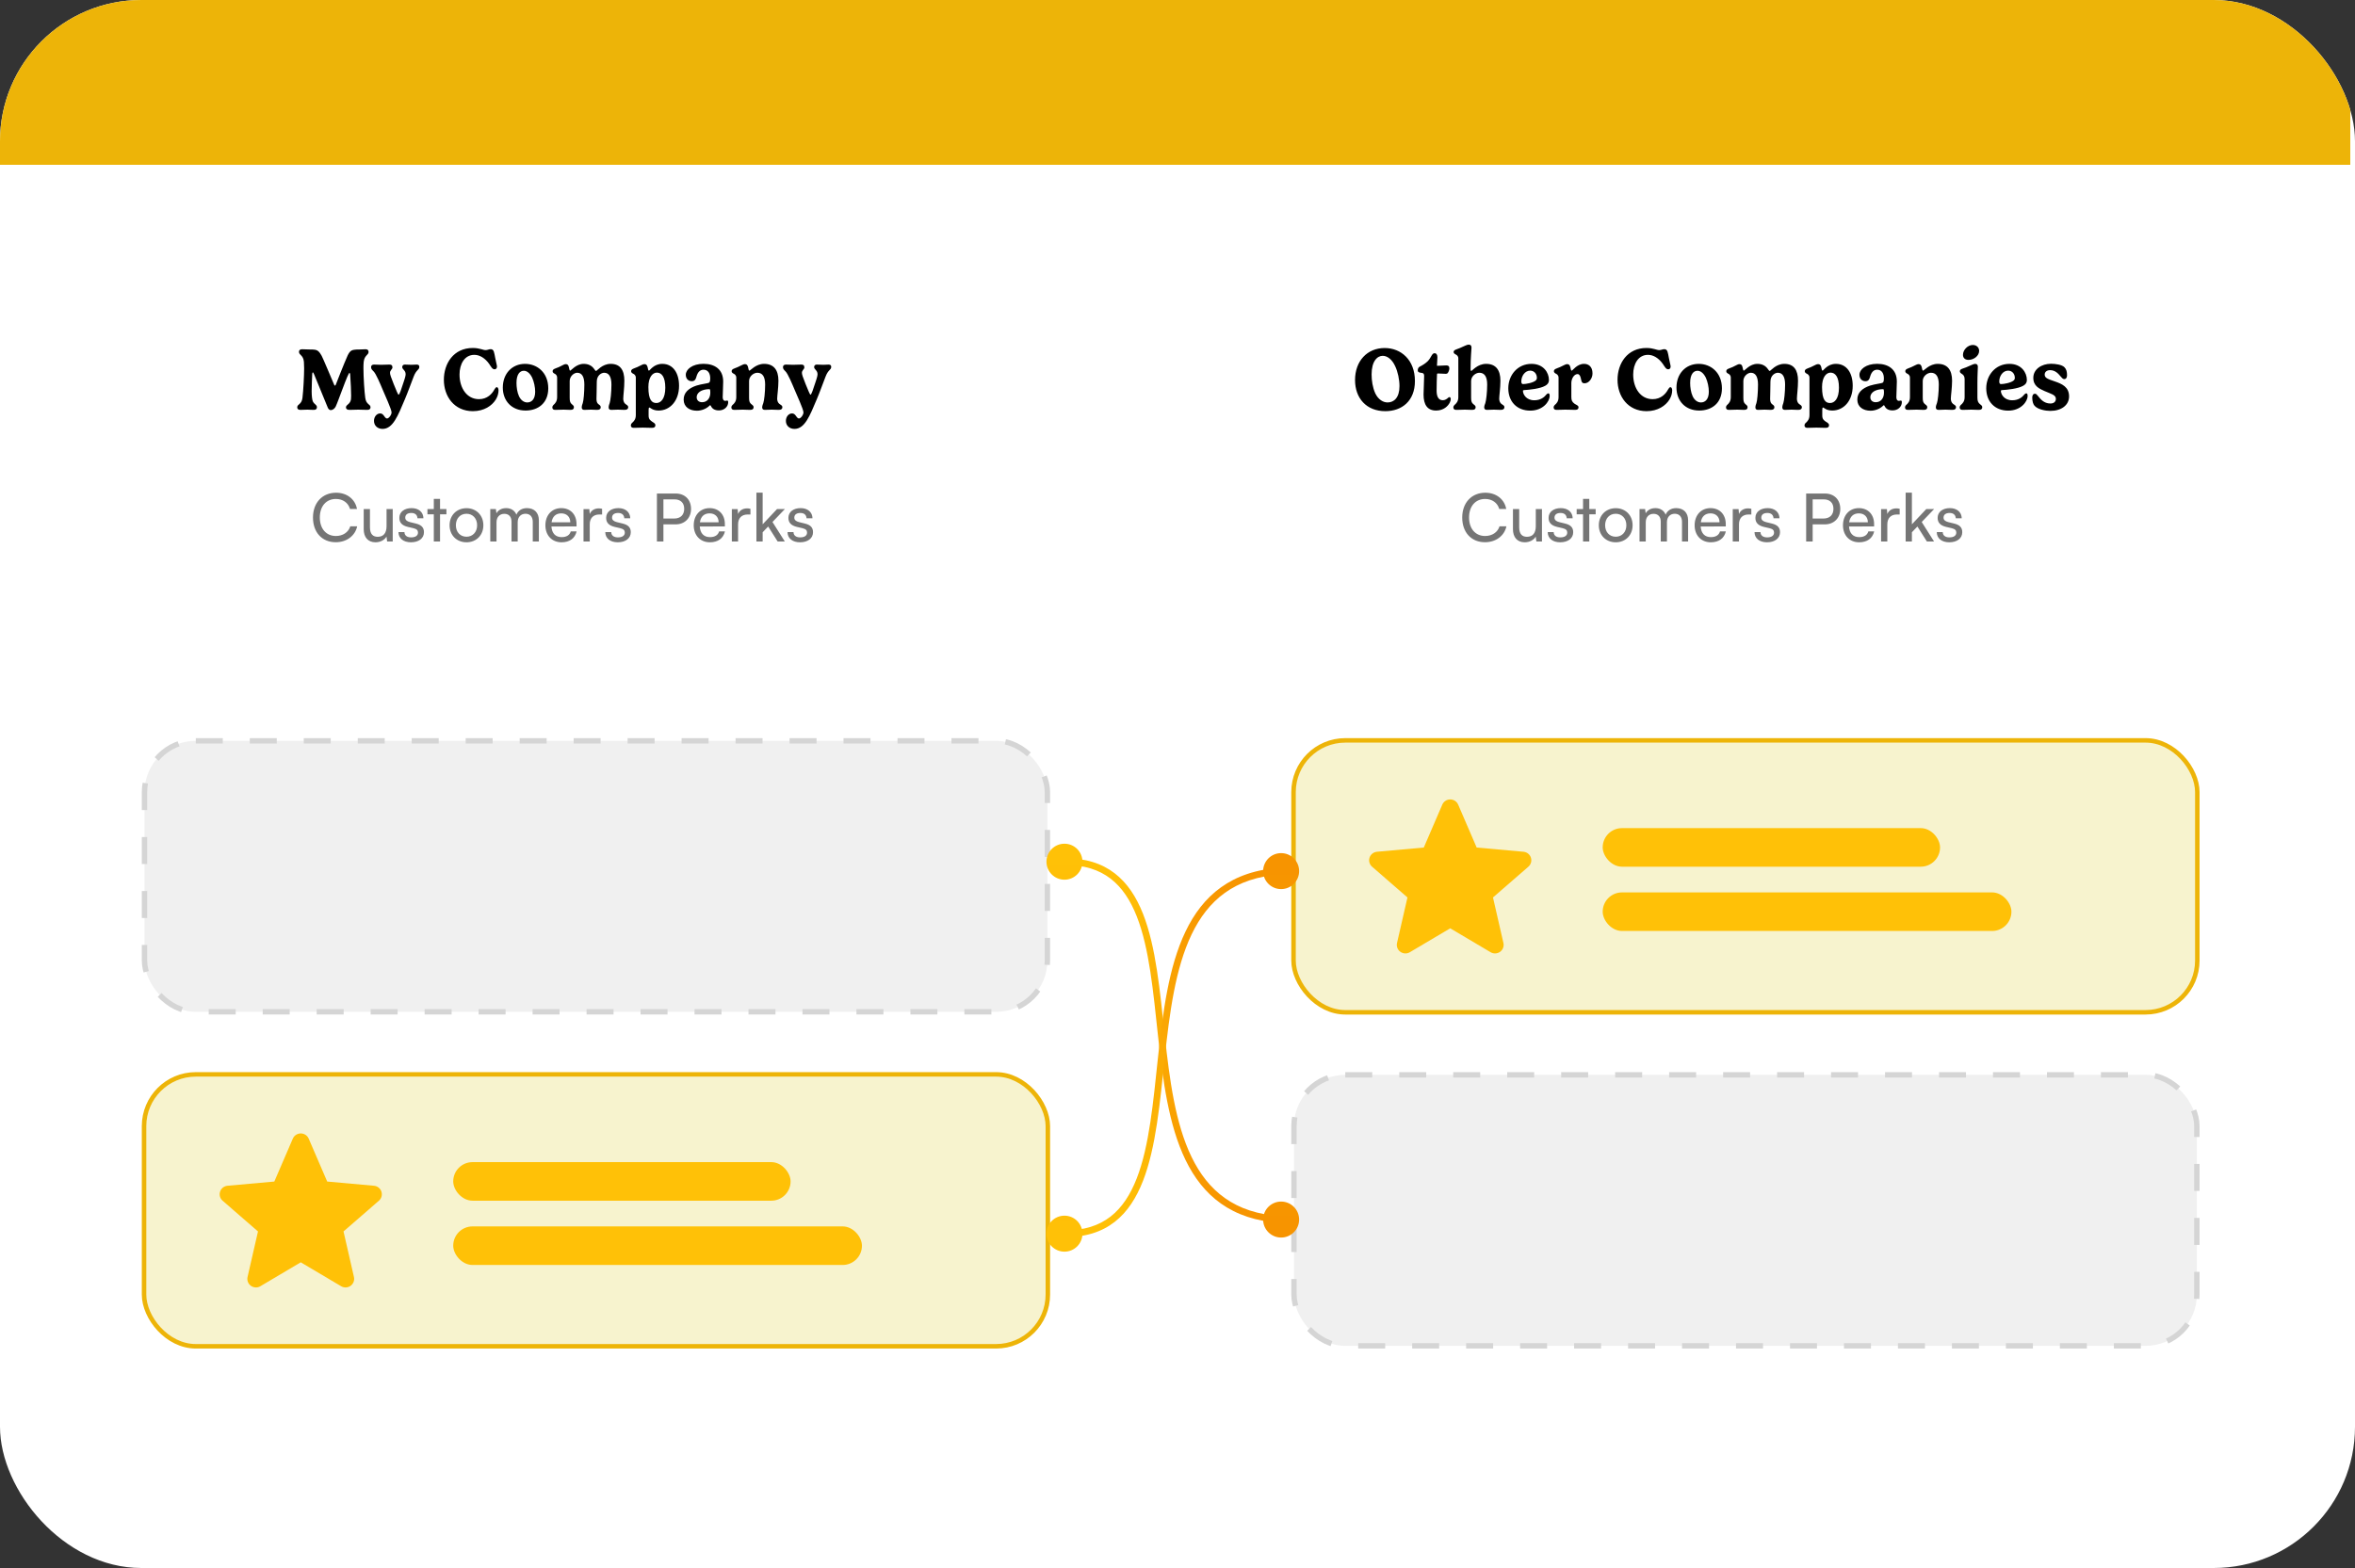 <svg width="500" height="333" viewBox="0 0 500 333" fill="none" xmlns="http://www.w3.org/2000/svg">
    <rect x="0" y="0" width="500" height="333" fill="#333333" stroke="none"/>
    <g clip-path="url(#clip0_2653_5607)">
        <rect width="500" height="333" rx="30" fill="white" />
        <rect x="-1" width="500" height="35" fill="#EDB408" />
        <path
            d="M74.222 79.182C74.053 79.182 73.621 80.197 72.653 82.781C72.061 84.35 71.535 85.797 71.262 86.361C71.037 86.775 70.68 87.094 70.191 87.094C69.947 87.094 69.73 86.868 69.608 86.605C69.355 86.06 67.447 81.277 66.695 79.511C66.573 79.229 66.498 79.088 66.423 79.088C66.347 79.088 66.31 79.21 66.291 79.407C66.254 79.746 66.169 82.546 66.169 83.091C66.169 84.068 66.272 84.923 66.423 85.252C66.77 85.929 67.287 85.938 67.287 86.493C67.287 86.822 67.109 87.047 66.611 87.047C66 87.047 65.633 87 65.295 87C64.872 87 64.374 87.047 63.754 87.047C63.312 87.047 63.106 86.831 63.106 86.502C63.106 85.797 64.026 85.957 64.214 84.529C64.412 82.95 64.572 79.699 64.572 78.242C64.572 77.669 64.553 77.199 64.525 76.851C64.393 75.367 63.481 75.451 63.481 74.728C63.481 74.408 63.641 74.173 64.139 74.173C64.478 74.173 65.248 74.22 65.709 74.22C66.799 74.22 67.109 74.277 67.438 74.483C67.785 74.7 68.105 75.207 68.283 75.536C68.575 76.072 70.397 80.422 70.952 81.719C70.99 81.822 71.037 81.888 71.112 81.888C71.159 81.888 71.215 81.86 71.281 81.728C71.441 81.315 73.085 77.096 73.809 75.498C74.053 74.981 74.297 74.662 74.579 74.474C74.889 74.286 75.387 74.22 76.355 74.22C76.646 74.22 77.285 74.173 77.624 74.173C78.084 74.173 78.253 74.418 78.253 74.737C78.253 75.433 77.398 75.395 77.22 76.823C77.173 77.209 77.163 77.791 77.163 78.158C77.163 80.15 77.379 83.316 77.549 84.491C77.746 85.976 78.667 85.797 78.667 86.502C78.667 86.831 78.46 87.047 77.99 87.047C77.389 87.047 76.487 87 76.073 87C75.434 87 74.805 87.047 74.194 87.047C73.715 87.047 73.451 86.85 73.451 86.53C73.451 85.901 74.316 85.929 74.513 84.829C74.541 84.67 74.551 84.406 74.551 84.078C74.551 83.232 74.476 81.165 74.344 79.501C74.316 79.266 74.25 79.182 74.222 79.182ZM87.823 79.99C87.278 81.381 86.545 83.439 85.962 84.792C84.478 88.306 83.425 91.088 81.217 91.088C80.193 91.088 79.403 90.411 79.403 89.387C79.403 88.485 80.005 87.799 80.709 87.799C81.057 87.799 81.273 87.987 81.442 88.203C81.687 88.532 81.865 88.87 82.194 88.87C82.542 88.87 83.134 88.118 83.134 87.583C83.134 86.944 81.734 83.927 81.217 82.677C80.803 81.7 79.835 79.342 79.3 78.853C79.027 78.58 78.783 78.355 78.783 77.979C78.783 77.65 78.99 77.425 79.403 77.425C79.948 77.425 80.362 77.472 80.925 77.472C81.442 77.472 82.091 77.425 82.654 77.425C83.068 77.425 83.322 77.537 83.322 78.045C83.322 78.402 82.805 78.627 82.805 79.182C82.805 79.529 83.002 80.103 83.594 81.578C84.13 82.884 84.496 83.824 84.628 83.824C84.825 83.824 85.229 82.593 85.699 81.127C86.066 80.065 86.122 79.689 86.122 79.454C86.122 78.646 85.398 78.458 85.398 77.96C85.398 77.622 85.633 77.425 85.943 77.425C86.357 77.425 86.977 77.472 87.353 77.472C87.785 77.472 88.18 77.425 88.481 77.425C88.913 77.425 89.026 77.65 89.026 77.913C89.026 78.59 88.405 78.449 87.823 79.99ZM94.239 80.657C94.239 77.218 96.278 73.901 100.385 73.901C101.832 73.901 102.509 74.352 103.101 74.352C103.523 74.352 103.796 74.154 104.172 74.154C104.895 74.154 104.914 74.878 105.14 75.996C105.384 77.265 105.516 77.575 105.516 77.838C105.516 78.242 105.281 78.43 105.008 78.43C104.51 78.43 104.256 77.857 103.843 77.265C102.978 76.053 101.841 75.357 100.714 75.357C98.637 75.357 97.566 77.302 97.566 79.539C97.566 82.433 99.135 84.773 101.691 84.773C103.458 84.773 104.472 83.645 104.961 82.724C105.13 82.452 105.271 82.226 105.469 82.226C105.741 82.226 105.844 82.602 105.844 82.912C105.844 83.523 105.656 84.219 105.262 84.858C104.454 86.164 102.781 87.32 100.404 87.32C96.438 87.32 94.239 84.181 94.239 80.657ZM111.218 78.74C110.4 78.74 109.658 79.445 109.658 81.315C109.658 82.189 109.799 83.307 110.194 84.162C110.617 85.046 111.284 85.468 111.951 85.468C112.815 85.468 113.624 84.839 113.624 83.185C113.624 82.226 113.37 81.042 112.985 80.206C112.505 79.229 111.857 78.74 111.218 78.74ZM106.754 82.311C106.754 79.332 108.737 77.274 111.472 77.274C114.075 77.274 116.405 79.144 116.405 82.48C116.405 85.628 114.225 87.188 111.584 87.188C108.643 87.188 106.754 85.139 106.754 82.311ZM126.546 78.778C126.771 78.778 127.824 77.274 129.656 77.274C131.677 77.274 132.56 78.59 132.56 80.845C132.56 82.396 132.325 84.021 132.325 84.679C132.325 85.102 132.466 85.534 132.757 85.769C133.086 86.041 133.377 86.098 133.377 86.502C133.377 86.831 133.143 87.047 132.597 87.047C132.118 87.047 131.667 87 131.179 87C130.549 87 130.352 87.047 129.76 87.047C129.365 87.047 129.224 86.812 129.224 86.53C129.224 86.164 129.365 85.816 129.44 85.609C129.619 85.074 129.816 83.345 129.816 81.672C129.816 79.952 129.243 79.163 128.275 79.163C127.645 79.163 126.706 79.755 126.706 81.042C126.706 82.593 126.64 84.021 126.64 84.679C126.64 85.102 126.706 85.525 126.978 85.769C127.288 86.041 127.542 86.098 127.542 86.502C127.542 86.831 127.316 87.047 126.771 87.047C126.283 87.047 125.945 87 125.465 87C124.836 87 124.638 87.047 124.046 87.047C123.652 87.047 123.511 86.812 123.511 86.53C123.511 86.164 123.652 85.816 123.727 85.609C123.905 85.074 124.065 83.345 124.065 81.672C124.065 79.952 123.511 79.163 122.543 79.163C121.866 79.163 120.955 79.905 120.955 80.92V84.416C120.955 85.158 121.03 85.44 121.293 85.731C121.547 86.013 121.848 86.079 121.848 86.502C121.848 86.822 121.669 87.047 121.133 87.047C120.617 87.047 120.156 87 119.677 87C119.075 87 118.521 87.047 117.863 87.047C117.422 87.047 117.271 86.812 117.271 86.53C117.271 86.126 117.61 85.919 117.779 85.741C118.22 85.252 118.286 84.764 118.286 84.284V80.225C118.286 79.68 117.976 79.464 117.713 79.342C117.544 79.248 117.328 79.126 117.328 78.834C117.328 78.355 117.929 78.27 118.653 77.96C119.573 77.537 119.79 77.331 120.109 77.331C120.457 77.331 120.664 77.481 120.776 77.96C120.861 78.327 120.908 78.712 121.049 78.712C121.256 78.712 122.308 77.274 123.924 77.274C124.883 77.274 125.625 77.631 126.123 78.327C126.339 78.599 126.424 78.778 126.546 78.778ZM139.465 79.135C138.554 79.135 137.661 80.093 137.661 82.198C137.661 85.036 138.451 85.591 139.362 85.591C140.311 85.591 141.251 84.688 141.251 82.339C141.251 80.037 140.471 79.135 139.465 79.135ZM144.173 81.935C144.173 85.139 142.247 87.188 139.832 87.188C138.526 87.188 138.075 86.549 137.877 86.549C137.755 86.549 137.708 86.68 137.708 87.066V88.25C137.708 89.049 138.075 89.265 138.441 89.537C138.751 89.753 139.146 89.894 139.146 90.317C139.146 90.646 138.967 90.862 138.422 90.862C137.943 90.862 136.985 90.815 136.458 90.815C135.819 90.815 135.227 90.862 134.551 90.862C134.09 90.862 133.94 90.627 133.94 90.355C133.94 89.941 134.288 89.734 134.466 89.556C134.927 89.067 134.993 88.588 134.993 88.099V80.225C134.993 79.671 134.645 79.454 134.363 79.332C134.166 79.21 133.996 79.088 133.996 78.834C133.996 78.355 134.579 78.27 135.303 77.96C136.223 77.537 136.477 77.331 136.815 77.331C137.163 77.331 137.361 77.481 137.492 77.96C137.567 78.327 137.624 78.712 137.774 78.712C137.99 78.712 138.761 77.274 140.612 77.274C142.905 77.274 144.173 79.219 144.173 81.935ZM150.808 83.401C150.808 82.79 150.743 82.649 150.639 82.649C150.094 82.649 149.606 82.724 149.164 82.884C148.365 83.166 147.914 83.739 147.914 84.369C147.914 84.999 148.365 85.421 149.051 85.421C150.151 85.421 150.808 84.557 150.808 83.401ZM147.839 81.897C149.014 81.522 150.301 81.447 150.564 81.249C150.677 81.165 150.79 80.967 150.79 80.347C150.79 79.313 150.339 78.515 149.352 78.515C148.525 78.515 148.083 79.172 147.839 80.084C147.698 80.591 147.482 80.958 146.862 80.958C146.223 80.958 145.603 80.507 145.603 79.595C145.603 78.468 146.965 77.265 149.371 77.265C151.71 77.265 153.543 78.411 153.543 81.024C153.543 82.226 153.44 83.392 153.44 84.35C153.44 84.717 153.562 85.13 153.985 85.13C154.182 85.13 154.276 85.064 154.417 85.064C154.52 85.064 154.605 85.205 154.605 85.421C154.605 86.408 153.731 87.16 152.65 87.16C151.767 87.16 151.241 86.84 150.94 86.23C150.902 86.145 150.846 86.06 150.771 86.06C150.696 86.06 150.62 86.164 150.545 86.239C149.953 86.793 148.967 87.225 147.971 87.225C146.382 87.225 145.151 86.408 145.151 84.867C145.151 83.382 146.195 82.452 147.839 81.897ZM165.27 80.845C165.27 82.396 165.006 84.021 165.006 84.679C165.006 85.102 165.157 85.525 165.467 85.769C165.815 86.032 166.106 86.098 166.106 86.502C166.106 86.831 165.88 87.047 165.326 87.047C164.828 87.047 164.396 87 163.86 87C163.23 87 162.967 87.047 162.375 87.047C161.971 87.047 161.821 86.812 161.821 86.53C161.821 86.164 161.99 85.816 162.056 85.609C162.244 85.074 162.45 83.345 162.45 81.672C162.45 79.952 161.858 79.163 160.797 79.163C160.007 79.163 159.039 79.905 159.039 80.92V84.416C159.039 85.158 159.124 85.44 159.406 85.731C159.678 86.013 159.998 86.079 159.998 86.502C159.998 86.822 159.819 87.047 159.265 87.047C158.729 87.047 158.222 87 157.724 87C157.104 87 156.568 87.047 155.891 87.047C155.431 87.047 155.281 86.812 155.281 86.53C155.281 86.126 155.628 85.919 155.807 85.741C156.267 85.252 156.324 84.764 156.324 84.284V80.225C156.324 79.68 155.985 79.454 155.704 79.332C155.506 79.21 155.337 79.088 155.337 78.834C155.337 78.355 155.92 78.27 156.634 77.96C157.564 77.537 157.818 77.331 158.147 77.331C158.494 77.331 158.692 77.481 158.823 77.96C158.898 78.327 158.955 78.712 159.115 78.712C159.321 78.712 160.449 77.274 162.225 77.274C164.292 77.274 165.27 78.59 165.27 80.845ZM175.276 79.99C174.731 81.381 173.998 83.439 173.415 84.792C171.93 88.306 170.878 91.088 168.67 91.088C167.645 91.088 166.856 90.411 166.856 89.387C166.856 88.485 167.458 87.799 168.162 87.799C168.51 87.799 168.726 87.987 168.895 88.203C169.14 88.532 169.318 88.87 169.647 88.87C169.995 88.87 170.587 88.118 170.587 87.583C170.587 86.944 169.187 83.927 168.67 82.677C168.256 81.7 167.288 79.342 166.753 78.853C166.48 78.58 166.236 78.355 166.236 77.979C166.236 77.65 166.443 77.425 166.856 77.425C167.401 77.425 167.815 77.472 168.378 77.472C168.895 77.472 169.544 77.425 170.107 77.425C170.521 77.425 170.775 77.537 170.775 78.045C170.775 78.402 170.258 78.627 170.258 79.182C170.258 79.529 170.455 80.103 171.047 81.578C171.583 82.884 171.949 83.824 172.081 83.824C172.278 83.824 172.682 82.593 173.152 81.127C173.518 80.065 173.575 79.689 173.575 79.454C173.575 78.646 172.851 78.458 172.851 77.96C172.851 77.622 173.086 77.425 173.396 77.425C173.81 77.425 174.43 77.472 174.806 77.472C175.238 77.472 175.633 77.425 175.933 77.425C176.366 77.425 176.478 77.65 176.478 77.913C176.478 78.59 175.858 78.449 175.276 79.99Z"
            fill="black" />
        <path
            d="M71.285 115.155C68.381 115.155 66.45 113.069 66.45 109.912C66.45 106.768 68.437 104.64 71.355 104.64C73.653 104.64 75.415 106.007 75.795 108.093H74.315C73.934 106.768 72.793 105.965 71.313 105.965C69.255 105.965 67.902 107.515 67.902 109.898C67.902 112.28 69.255 113.83 71.313 113.83C72.807 113.83 73.991 113.027 74.371 111.772H75.837C75.4 113.802 73.582 115.155 71.285 115.155ZM82.07 108.107H83.381V115H82.197L82.056 113.957C81.661 114.676 80.745 115.169 79.73 115.169C78.123 115.169 77.221 114.084 77.221 112.392V108.107H78.546V111.955C78.546 113.435 79.18 113.999 80.195 113.999C81.407 113.999 82.07 113.224 82.07 111.744V108.107ZM84.602 112.998H85.87C85.87 113.703 86.406 114.126 87.28 114.126C88.21 114.126 88.746 113.746 88.746 113.111C88.746 112.646 88.52 112.364 87.801 112.181L86.589 111.899C85.363 111.603 84.785 110.997 84.785 109.982C84.785 108.714 85.856 107.91 87.378 107.91C88.886 107.91 89.873 108.756 89.901 110.067H88.633C88.605 109.376 88.139 108.939 87.336 108.939C86.504 108.939 86.039 109.306 86.039 109.94C86.039 110.405 86.377 110.715 87.054 110.884L88.266 111.18C89.436 111.462 90.014 111.998 90.014 113.027C90.014 114.338 88.886 115.169 87.251 115.169C85.63 115.169 84.602 114.309 84.602 112.998ZM93.428 115H92.104V109.221H90.75V108.107H92.104V105.951H93.428V108.107H94.782V109.221H93.428V115ZM95.451 111.547C95.451 109.418 96.973 107.924 99.045 107.924C101.103 107.924 102.625 109.418 102.625 111.547C102.625 113.675 101.103 115.169 99.045 115.169C96.973 115.169 95.451 113.675 95.451 111.547ZM96.79 111.547C96.79 112.984 97.706 113.985 99.045 113.985C100.37 113.985 101.3 112.984 101.3 111.547C101.3 110.109 100.37 109.108 99.045 109.108C97.706 109.108 96.79 110.109 96.79 111.547ZM105.417 115H104.092V108.107H105.276L105.403 109.01C105.755 108.361 106.488 107.91 107.461 107.91C108.532 107.91 109.293 108.446 109.646 109.306C109.97 108.446 110.801 107.91 111.873 107.91C113.451 107.91 114.41 108.897 114.41 110.49V115H113.113V110.814C113.113 109.728 112.507 109.108 111.577 109.108C110.576 109.108 109.913 109.813 109.913 110.912V115H108.603V110.8C108.603 109.714 108.011 109.122 107.08 109.122C106.079 109.122 105.417 109.813 105.417 110.912V115ZM119.221 115.169C117.191 115.169 115.795 113.703 115.795 111.561C115.795 109.404 117.163 107.91 119.164 107.91C121.123 107.91 122.406 109.263 122.406 111.307V111.8L117.078 111.814C117.177 113.266 117.938 114.07 119.249 114.07C120.278 114.07 120.954 113.647 121.18 112.858H122.42C122.082 114.338 120.926 115.169 119.221 115.169ZM119.164 109.024C118.008 109.024 117.275 109.714 117.106 110.926H121.081C121.081 109.785 120.334 109.024 119.164 109.024ZM127.833 108.051V109.263H127.241C125.986 109.263 125.211 110.024 125.211 111.349V115H123.886V108.122H125.126L125.211 109.165C125.493 108.446 126.183 107.966 127.128 107.966C127.367 107.966 127.565 107.995 127.833 108.051ZM128.511 112.998H129.78C129.78 113.703 130.316 114.126 131.19 114.126C132.12 114.126 132.655 113.746 132.655 113.111C132.655 112.646 132.43 112.364 131.711 112.181L130.499 111.899C129.273 111.603 128.695 110.997 128.695 109.982C128.695 108.714 129.766 107.91 131.288 107.91C132.796 107.91 133.783 108.756 133.811 110.067H132.543C132.515 109.376 132.049 108.939 131.246 108.939C130.414 108.939 129.949 109.306 129.949 109.94C129.949 110.405 130.287 110.715 130.964 110.884L132.176 111.18C133.346 111.462 133.924 111.998 133.924 113.027C133.924 114.338 132.796 115.169 131.161 115.169C129.54 115.169 128.511 114.309 128.511 112.998ZM143.434 111.363H140.854V115H139.473V104.809H143.434C145.435 104.809 146.718 106.12 146.718 108.079C146.718 109.982 145.421 111.363 143.434 111.363ZM143.194 106.05H140.854V110.123H143.138C144.505 110.123 145.266 109.32 145.266 108.065C145.266 106.782 144.491 106.05 143.194 106.05ZM150.715 115.169C148.685 115.169 147.289 113.703 147.289 111.561C147.289 109.404 148.657 107.91 150.658 107.91C152.617 107.91 153.9 109.263 153.9 111.307V111.8L148.572 111.814C148.671 113.266 149.432 114.07 150.743 114.07C151.772 114.07 152.448 113.647 152.674 112.858H153.914C153.576 114.338 152.42 115.169 150.715 115.169ZM150.658 109.024C149.502 109.024 148.769 109.714 148.6 110.926H152.575C152.575 109.785 151.828 109.024 150.658 109.024ZM159.327 108.051V109.263H158.735C157.48 109.263 156.705 110.024 156.705 111.349V115H155.38V108.122H156.62L156.705 109.165C156.987 108.446 157.678 107.966 158.622 107.966C158.862 107.966 159.059 107.995 159.327 108.051ZM161.922 115H160.598V104.626H161.922V111.349L164.981 108.107H166.644L164.009 110.856L166.63 115H165.108L163.092 111.814L161.922 113.041V115ZM167.205 112.998H168.473C168.473 113.703 169.009 114.126 169.883 114.126C170.813 114.126 171.349 113.746 171.349 113.111C171.349 112.646 171.123 112.364 170.404 112.181L169.192 111.899C167.966 111.603 167.388 110.997 167.388 109.982C167.388 108.714 168.459 107.91 169.981 107.91C171.49 107.91 172.476 108.756 172.504 110.067H171.236C171.208 109.376 170.742 108.939 169.939 108.939C169.107 108.939 168.642 109.306 168.642 109.94C168.642 110.405 168.981 110.715 169.657 110.884L170.869 111.18C172.039 111.462 172.617 111.998 172.617 113.027C172.617 114.338 171.49 115.169 169.854 115.169C168.234 115.169 167.205 114.309 167.205 112.998Z"
            fill="#757575" />
        <path
            d="M293.577 75.564C292.412 75.564 291.209 76.71 291.209 79.52C291.209 80.798 291.425 82.283 291.989 83.533C292.638 84.876 293.671 85.468 294.602 85.468C295.945 85.468 297.129 84.472 297.129 82.01C297.129 80.62 296.782 78.947 296.208 77.754C295.588 76.391 294.583 75.564 293.577 75.564ZM287.695 80.713C287.695 76.692 290.251 73.91 293.991 73.91C297.449 73.91 300.409 76.419 300.409 80.92C300.409 85.177 297.618 87.32 294.122 87.32C290.101 87.32 287.695 84.557 287.695 80.713ZM305.097 79.492C305.06 79.877 305.013 81.973 305.013 82.95C305.013 84.021 305.295 84.999 306.328 84.999C306.845 84.999 307.202 84.698 307.437 84.5C307.55 84.388 307.625 84.331 307.728 84.331C307.869 84.331 308.01 84.435 308.01 84.782C308.01 84.98 307.944 85.233 307.813 85.487C307.456 86.22 306.526 87.188 304.9 87.188C303.049 87.188 302.241 85.938 302.241 83.786C302.241 82.931 302.363 80.93 302.363 79.849C302.363 79.464 302.259 79.266 301.949 79.21C301.367 79.144 301.01 79.05 301.01 78.684C301.01 78.355 301.094 78.035 301.451 77.857C302.071 77.547 302.692 77.143 303.143 76.692C303.894 75.912 303.998 75.01 304.58 75.01C304.919 75.01 305.182 75.273 305.182 75.846C305.182 76.241 305.088 77.528 305.088 77.613C305.088 77.66 305.097 77.688 305.172 77.688C305.36 77.688 306.798 77.603 307.042 77.603C307.465 77.603 307.719 77.725 307.719 78.242C307.719 78.58 307.531 79.05 307.334 79.266C307.277 79.323 307.146 79.389 306.967 79.389C306.76 79.389 305.539 79.313 305.257 79.313C305.201 79.313 305.107 79.332 305.097 79.492ZM309.623 84.284V76.09C309.623 75.62 309.294 75.376 309.012 75.245C308.814 75.132 308.626 75.01 308.626 74.756C308.626 74.305 309.209 74.22 309.933 73.92C310.854 73.553 311.408 73.187 311.821 73.187C312.188 73.187 312.423 73.375 312.423 73.807C312.423 74.324 312.225 75.818 312.225 78.392C312.225 78.703 312.301 78.768 312.376 78.768C312.583 78.768 313.663 77.274 315.524 77.274C317.591 77.274 318.559 78.59 318.559 80.845C318.559 82.396 318.305 84.021 318.305 84.679C318.305 85.102 318.456 85.525 318.756 85.769C319.113 86.032 319.405 86.098 319.405 86.502C319.405 86.831 319.17 87.047 318.615 87.047C318.127 87.047 317.694 87 317.159 87C316.529 87 316.266 87.047 315.674 87.047C315.27 87.047 315.12 86.812 315.12 86.53C315.12 86.164 315.279 85.816 315.355 85.609C315.533 85.074 315.749 83.345 315.749 81.672C315.749 79.952 315.157 79.163 314.086 79.163C313.306 79.163 312.338 79.905 312.338 80.92V84.416C312.338 85.158 312.423 85.44 312.705 85.731C312.977 86.013 313.297 86.079 313.297 86.502C313.297 86.822 313.118 87.047 312.564 87.047C312.028 87.047 311.549 87 311.013 87C310.374 87 309.98 87.047 309.181 87.047C308.72 87.047 308.57 86.812 308.57 86.53C308.57 86.126 308.927 85.919 309.096 85.741C309.566 85.252 309.623 84.764 309.623 84.284ZM326.304 80.244C326.304 79.37 325.702 78.712 324.885 78.712C323.767 78.712 322.996 79.849 322.996 81.014C322.996 81.362 323.109 81.569 323.362 81.569C323.954 81.569 325.477 81.315 326.059 80.798C326.219 80.648 326.304 80.479 326.304 80.244ZM328.061 81.935C326.98 82.546 324.744 82.781 323.588 82.847C323.409 82.856 323.344 82.894 323.344 83.025C323.344 83.721 324.02 85.008 325.749 85.008C327.084 85.008 327.882 84.359 328.362 83.739C328.484 83.617 328.625 83.533 328.737 83.533C328.907 83.533 329.019 83.702 329.019 84.068C329.019 85.299 327.572 87.207 324.904 87.207C322.009 87.207 320.233 85.243 320.233 82.461C320.233 79.671 322.197 77.274 325.157 77.274C327.732 77.274 328.86 79.172 328.86 80.676C328.86 81.315 328.54 81.681 328.061 81.935ZM334.943 79.445C334.192 79.445 333.619 80.432 333.619 81.343V84.294C333.619 85.036 333.769 85.346 334.295 85.741C334.605 85.976 335.141 86.07 335.141 86.502C335.141 86.822 334.972 87.047 334.417 87.047C333.872 87.047 333.233 87 332.303 87C331.664 87 331.269 87.047 330.471 87.047C330.01 87.047 329.86 86.812 329.86 86.53C329.86 86.126 330.207 85.919 330.386 85.741C330.846 85.252 330.903 84.764 330.903 84.284V80.225C330.903 79.68 330.565 79.454 330.283 79.332C330.085 79.21 329.916 79.088 329.916 78.834C329.916 78.355 330.499 78.27 331.213 77.96C332.143 77.537 332.397 77.331 332.726 77.331C333.074 77.331 333.271 77.481 333.402 77.96C333.478 78.327 333.534 78.712 333.694 78.712C333.9 78.712 334.803 77.274 336.315 77.274C337.236 77.274 338.11 77.819 338.11 79.313C338.11 80.347 337.358 81.4 336.428 81.4C335.808 81.4 335.78 81.014 335.639 80.366C335.517 79.774 335.272 79.445 334.943 79.445ZM343.424 80.657C343.424 77.218 345.463 73.901 349.57 73.901C351.017 73.901 351.693 74.352 352.285 74.352C352.708 74.352 352.981 74.154 353.357 74.154C354.08 74.154 354.099 74.878 354.324 75.996C354.569 77.265 354.7 77.575 354.7 77.838C354.7 78.242 354.465 78.43 354.193 78.43C353.695 78.43 353.441 77.857 353.028 77.265C352.163 76.053 351.026 75.357 349.899 75.357C347.822 75.357 346.751 77.302 346.751 79.539C346.751 82.433 348.32 84.773 350.876 84.773C352.642 84.773 353.657 83.645 354.146 82.724C354.315 82.452 354.456 82.226 354.653 82.226C354.926 82.226 355.029 82.602 355.029 82.912C355.029 83.523 354.841 84.219 354.447 84.858C353.638 86.164 351.966 87.32 349.588 87.32C345.623 87.32 343.424 84.181 343.424 80.657ZM360.403 78.74C359.585 78.74 358.843 79.445 358.843 81.315C358.843 82.189 358.984 83.307 359.378 84.162C359.801 85.046 360.468 85.468 361.136 85.468C362 85.468 362.808 84.839 362.808 83.185C362.808 82.226 362.555 81.042 362.169 80.206C361.69 79.229 361.042 78.74 360.403 78.74ZM355.939 82.311C355.939 79.332 357.922 77.274 360.656 77.274C363.259 77.274 365.59 79.144 365.59 82.48C365.59 85.628 363.41 87.188 360.769 87.188C357.828 87.188 355.939 85.139 355.939 82.311ZM375.731 78.778C375.956 78.778 377.009 77.274 378.841 77.274C380.861 77.274 381.745 78.59 381.745 80.845C381.745 82.396 381.51 84.021 381.51 84.679C381.51 85.102 381.651 85.534 381.942 85.769C382.271 86.041 382.562 86.098 382.562 86.502C382.562 86.831 382.327 87.047 381.782 87.047C381.303 87.047 380.852 87 380.363 87C379.734 87 379.536 87.047 378.944 87.047C378.55 87.047 378.409 86.812 378.409 86.53C378.409 86.164 378.55 85.816 378.625 85.609C378.803 85.074 379.001 83.345 379.001 81.672C379.001 79.952 378.428 79.163 377.46 79.163C376.83 79.163 375.89 79.755 375.89 81.042C375.89 82.593 375.825 84.021 375.825 84.679C375.825 85.102 375.89 85.525 376.163 85.769C376.473 86.041 376.727 86.098 376.727 86.502C376.727 86.831 376.501 87.047 375.956 87.047C375.468 87.047 375.129 87 374.65 87C374.02 87 373.823 87.047 373.231 87.047C372.836 87.047 372.696 86.812 372.696 86.53C372.696 86.164 372.836 85.816 372.912 85.609C373.09 85.074 373.25 83.345 373.25 81.672C373.25 79.952 372.696 79.163 371.728 79.163C371.051 79.163 370.14 79.905 370.14 80.92V84.416C370.14 85.158 370.215 85.44 370.478 85.731C370.732 86.013 371.032 86.079 371.032 86.502C371.032 86.822 370.854 87.047 370.318 87.047C369.801 87.047 369.341 87 368.862 87C368.26 87 367.706 87.047 367.048 87.047C366.606 87.047 366.456 86.812 366.456 86.53C366.456 86.126 366.794 85.919 366.963 85.741C367.405 85.252 367.471 84.764 367.471 84.284V80.225C367.471 79.68 367.161 79.464 366.898 79.342C366.729 79.248 366.512 79.126 366.512 78.834C366.512 78.355 367.114 78.27 367.837 77.96C368.758 77.537 368.974 77.331 369.294 77.331C369.642 77.331 369.848 77.481 369.961 77.96C370.046 78.327 370.093 78.712 370.234 78.712C370.44 78.712 371.493 77.274 373.109 77.274C374.067 77.274 374.81 77.631 375.308 78.327C375.524 78.599 375.609 78.778 375.731 78.778ZM388.65 79.135C387.739 79.135 386.846 80.093 386.846 82.198C386.846 85.036 387.635 85.591 388.547 85.591C389.496 85.591 390.436 84.688 390.436 82.339C390.436 80.037 389.656 79.135 388.65 79.135ZM393.358 81.935C393.358 85.139 391.432 87.188 389.017 87.188C387.71 87.188 387.259 86.549 387.062 86.549C386.94 86.549 386.893 86.68 386.893 87.066V88.25C386.893 89.049 387.259 89.265 387.626 89.537C387.936 89.753 388.331 89.894 388.331 90.317C388.331 90.646 388.152 90.862 387.607 90.862C387.128 90.862 386.169 90.815 385.643 90.815C385.004 90.815 384.412 90.862 383.736 90.862C383.275 90.862 383.125 90.627 383.125 90.355C383.125 89.941 383.473 89.734 383.651 89.556C384.111 89.067 384.177 88.588 384.177 88.099V80.225C384.177 79.671 383.83 79.454 383.548 79.332C383.35 79.21 383.181 79.088 383.181 78.834C383.181 78.355 383.764 78.27 384.487 77.96C385.408 77.537 385.662 77.331 386 77.331C386.348 77.331 386.545 77.481 386.677 77.96C386.752 78.327 386.808 78.712 386.959 78.712C387.175 78.712 387.945 77.274 389.797 77.274C392.089 77.274 393.358 79.219 393.358 81.935ZM399.993 83.401C399.993 82.79 399.927 82.649 399.824 82.649C399.279 82.649 398.79 82.724 398.349 82.884C397.55 83.166 397.099 83.739 397.099 84.369C397.099 84.999 397.55 85.421 398.236 85.421C399.335 85.421 399.993 84.557 399.993 83.401ZM397.024 81.897C398.198 81.522 399.486 81.447 399.749 81.249C399.862 81.165 399.974 80.967 399.974 80.347C399.974 79.313 399.523 78.515 398.537 78.515C397.71 78.515 397.268 79.172 397.024 80.084C396.883 80.591 396.667 80.958 396.046 80.958C395.408 80.958 394.787 80.507 394.787 79.595C394.787 78.468 396.15 77.265 398.555 77.265C400.895 77.265 402.728 78.411 402.728 81.024C402.728 82.226 402.624 83.392 402.624 84.35C402.624 84.717 402.746 85.13 403.169 85.13C403.367 85.13 403.461 85.064 403.602 85.064C403.705 85.064 403.789 85.205 403.789 85.421C403.789 86.408 402.916 87.16 401.835 87.16C400.952 87.16 400.425 86.84 400.125 86.23C400.087 86.145 400.031 86.06 399.956 86.06C399.88 86.06 399.805 86.164 399.73 86.239C399.138 86.793 398.151 87.225 397.155 87.225C395.567 87.225 394.336 86.408 394.336 84.867C394.336 83.382 395.379 82.452 397.024 81.897ZM414.454 80.845C414.454 82.396 414.191 84.021 414.191 84.679C414.191 85.102 414.342 85.525 414.652 85.769C414.999 86.032 415.291 86.098 415.291 86.502C415.291 86.831 415.065 87.047 414.511 87.047C414.013 87.047 413.58 87 413.045 87C412.415 87 412.152 87.047 411.56 87.047C411.156 87.047 411.006 86.812 411.006 86.53C411.006 86.164 411.175 85.816 411.241 85.609C411.429 85.074 411.635 83.345 411.635 81.672C411.635 79.952 411.043 79.163 409.981 79.163C409.192 79.163 408.224 79.905 408.224 80.92V84.416C408.224 85.158 408.309 85.44 408.591 85.731C408.863 86.013 409.183 86.079 409.183 86.502C409.183 86.822 409.004 87.047 408.45 87.047C407.914 87.047 407.407 87 406.909 87C406.288 87 405.753 87.047 405.076 87.047C404.616 87.047 404.465 86.812 404.465 86.53C404.465 86.126 404.813 85.919 404.992 85.741C405.452 85.252 405.509 84.764 405.509 84.284V80.225C405.509 79.68 405.17 79.454 404.888 79.332C404.691 79.21 404.522 79.088 404.522 78.834C404.522 78.355 405.104 78.27 405.819 77.96C406.749 77.537 407.003 77.331 407.331 77.331C407.679 77.331 407.877 77.481 408.008 77.96C408.083 78.327 408.14 78.712 408.299 78.712C408.506 78.712 409.634 77.274 411.41 77.274C413.477 77.274 414.454 78.59 414.454 80.845ZM416.769 75.348C416.769 74.314 417.775 73.262 418.856 73.262C419.607 73.262 420.199 73.751 420.199 74.521C420.199 75.573 419.072 76.429 417.953 76.429C417.145 76.429 416.769 75.968 416.769 75.348ZM419.927 77.894C419.927 78.458 419.833 79.454 419.833 81.409V84.416C419.833 85.158 419.983 85.44 420.265 85.731C420.538 86.013 420.857 86.079 420.857 86.502C420.857 86.822 420.679 87.047 420.133 87.047C419.588 87.047 419.043 87 418.508 87C417.869 87 417.474 87.047 416.675 87.047C416.215 87.047 416.065 86.812 416.065 86.53C416.065 86.126 416.422 85.919 416.591 85.741C417.061 85.252 417.117 84.764 417.117 84.284V80.497C417.117 79.905 416.835 79.567 416.525 79.407C416.328 79.276 416.102 79.135 416.102 78.862C416.102 78.355 416.704 78.308 417.427 78.017C418.348 77.65 418.996 77.274 419.325 77.274C419.72 77.274 419.927 77.462 419.927 77.894ZM427.778 80.244C427.778 79.37 427.177 78.712 426.359 78.712C425.241 78.712 424.471 79.849 424.471 81.014C424.471 81.362 424.583 81.569 424.837 81.569C425.429 81.569 426.951 81.315 427.534 80.798C427.694 80.648 427.778 80.479 427.778 80.244ZM429.536 81.935C428.455 82.546 426.219 82.781 425.063 82.847C424.884 82.856 424.818 82.894 424.818 83.025C424.818 83.721 425.495 85.008 427.224 85.008C428.558 85.008 429.357 84.359 429.836 83.739C429.958 83.617 430.099 83.533 430.212 83.533C430.381 83.533 430.494 83.702 430.494 84.068C430.494 85.299 429.047 87.207 426.378 87.207C423.484 87.207 421.708 85.243 421.708 82.461C421.708 79.671 423.672 77.274 426.632 77.274C429.207 77.274 430.334 79.172 430.334 80.676C430.334 81.315 430.015 81.681 429.536 81.935ZM435.46 77.255C436.418 77.255 437.781 77.443 438.316 77.998C438.739 78.43 438.861 78.975 438.861 79.718C438.861 80.234 438.608 80.516 438.288 80.516C437.969 80.516 437.734 80.216 437.452 79.887C436.991 79.342 436.352 78.609 435.272 78.609C434.511 78.609 434.116 79.031 434.116 79.558C434.116 80.309 434.868 80.516 436.268 81.005C437.781 81.522 439.294 82.179 439.294 84.19C439.294 86.041 437.659 87.263 435.309 87.263C434.257 87.263 432.659 86.953 431.973 86.183C431.682 85.882 431.475 85.243 431.475 84.435C431.475 83.927 431.682 83.617 432.067 83.617C432.284 83.617 432.472 83.814 432.678 84.078C433.186 84.707 433.928 85.694 435.328 85.694C436.08 85.694 436.493 85.29 436.493 84.698C436.493 83.843 435.432 83.645 434.097 83.053C432.96 82.546 431.701 81.982 431.701 80.244C431.701 78.411 433.449 77.255 435.46 77.255Z"
            fill="black" />
        <path
            d="M315.285 115.155C312.381 115.155 310.45 113.069 310.45 109.912C310.45 106.768 312.437 104.64 315.355 104.64C317.653 104.64 319.414 106.007 319.795 108.093H318.315C317.934 106.768 316.793 105.965 315.313 105.965C313.255 105.965 311.902 107.515 311.902 109.898C311.902 112.28 313.255 113.83 315.313 113.83C316.807 113.83 317.991 113.027 318.371 111.772H319.837C319.4 113.802 317.582 115.155 315.285 115.155ZM326.07 108.107H327.381V115H326.197L326.056 113.957C325.661 114.676 324.745 115.169 323.73 115.169C322.123 115.169 321.221 114.084 321.221 112.392V108.107H322.546V111.955C322.546 113.435 323.18 113.999 324.195 113.999C325.407 113.999 326.07 113.224 326.07 111.744V108.107ZM328.602 112.998H329.87C329.87 113.703 330.406 114.126 331.28 114.126C332.21 114.126 332.746 113.746 332.746 113.111C332.746 112.646 332.52 112.364 331.801 112.181L330.589 111.899C329.363 111.603 328.785 110.997 328.785 109.982C328.785 108.714 329.856 107.91 331.378 107.91C332.886 107.91 333.873 108.756 333.901 110.067H332.633C332.605 109.376 332.139 108.939 331.336 108.939C330.504 108.939 330.039 109.306 330.039 109.94C330.039 110.405 330.378 110.715 331.054 110.884L332.266 111.18C333.436 111.462 334.014 111.998 334.014 113.027C334.014 114.338 332.886 115.169 331.251 115.169C329.63 115.169 328.602 114.309 328.602 112.998ZM337.429 115H336.104V109.221H334.75V108.107H336.104V105.951H337.429V108.107H338.782V109.221H337.429V115ZM339.451 111.547C339.451 109.418 340.973 107.924 343.045 107.924C345.103 107.924 346.625 109.418 346.625 111.547C346.625 113.675 345.103 115.169 343.045 115.169C340.973 115.169 339.451 113.675 339.451 111.547ZM340.79 111.547C340.79 112.984 341.706 113.985 343.045 113.985C344.37 113.985 345.3 112.984 345.3 111.547C345.3 110.109 344.37 109.108 343.045 109.108C341.706 109.108 340.79 110.109 340.79 111.547ZM349.417 115H348.092V108.107H349.276L349.403 109.01C349.755 108.361 350.488 107.91 351.461 107.91C352.532 107.91 353.293 108.446 353.646 109.306C353.97 108.446 354.801 107.91 355.873 107.91C357.451 107.91 358.41 108.897 358.41 110.49V115H357.113V110.814C357.113 109.728 356.507 109.108 355.577 109.108C354.576 109.108 353.913 109.813 353.913 110.912V115H352.603V110.8C352.603 109.714 352.011 109.122 351.08 109.122C350.079 109.122 349.417 109.813 349.417 110.912V115ZM363.221 115.169C361.191 115.169 359.795 113.703 359.795 111.561C359.795 109.404 361.163 107.91 363.164 107.91C365.123 107.91 366.406 109.263 366.406 111.307V111.8L361.078 111.814C361.177 113.266 361.938 114.07 363.249 114.07C364.278 114.07 364.954 113.647 365.18 112.858H366.42C366.082 114.338 364.926 115.169 363.221 115.169ZM363.164 109.024C362.008 109.024 361.275 109.714 361.106 110.926H365.081C365.081 109.785 364.334 109.024 363.164 109.024ZM371.833 108.051V109.263H371.241C369.986 109.263 369.211 110.024 369.211 111.349V115H367.886V108.122H369.126L369.211 109.165C369.493 108.446 370.183 107.966 371.128 107.966C371.367 107.966 371.565 107.995 371.833 108.051ZM372.511 112.998H373.78C373.78 113.703 374.316 114.126 375.19 114.126C376.12 114.126 376.655 113.746 376.655 113.111C376.655 112.646 376.43 112.364 375.711 112.181L374.499 111.899C373.273 111.603 372.695 110.997 372.695 109.982C372.695 108.714 373.766 107.91 375.288 107.91C376.796 107.91 377.783 108.756 377.811 110.067H376.543C376.515 109.376 376.049 108.939 375.246 108.939C374.414 108.939 373.949 109.306 373.949 109.94C373.949 110.405 374.287 110.715 374.964 110.884L376.176 111.18C377.346 111.462 377.924 111.998 377.924 113.027C377.924 114.338 376.796 115.169 375.161 115.169C373.54 115.169 372.511 114.309 372.511 112.998ZM387.434 111.363H384.854V115H383.473V104.809H387.434C389.435 104.809 390.718 106.12 390.718 108.079C390.718 109.982 389.421 111.363 387.434 111.363ZM387.194 106.05H384.854V110.123H387.138C388.505 110.123 389.266 109.32 389.266 108.065C389.266 106.782 388.491 106.05 387.194 106.05ZM394.715 115.169C392.685 115.169 391.289 113.703 391.289 111.561C391.289 109.404 392.657 107.91 394.658 107.91C396.617 107.91 397.9 109.263 397.9 111.307V111.8L392.572 111.814C392.671 113.266 393.432 114.07 394.743 114.07C395.772 114.07 396.448 113.647 396.674 112.858H397.914C397.576 114.338 396.42 115.169 394.715 115.169ZM394.658 109.024C393.502 109.024 392.769 109.714 392.6 110.926H396.575C396.575 109.785 395.828 109.024 394.658 109.024ZM403.327 108.051V109.263H402.735C401.48 109.263 400.705 110.024 400.705 111.349V115H399.38V108.122H400.62L400.705 109.165C400.987 108.446 401.678 107.966 402.622 107.966C402.862 107.966 403.059 107.995 403.327 108.051ZM405.922 115H404.598V104.626H405.922V111.349L408.981 108.107H410.644L408.009 110.856L410.63 115H409.108L407.092 111.814L405.922 113.041V115ZM411.205 112.998H412.473C412.473 113.703 413.009 114.126 413.883 114.126C414.813 114.126 415.349 113.746 415.349 113.111C415.349 112.646 415.123 112.364 414.404 112.181L413.192 111.899C411.966 111.603 411.388 110.997 411.388 109.982C411.388 108.714 412.459 107.91 413.981 107.91C415.49 107.91 416.476 108.756 416.504 110.067H415.236C415.208 109.376 414.742 108.939 413.939 108.939C413.107 108.939 412.642 109.306 412.642 109.94C412.642 110.405 412.981 110.715 413.657 110.884L414.869 111.18C416.039 111.462 416.617 111.998 416.617 113.027C416.617 114.338 415.49 115.169 413.854 115.169C412.234 115.169 411.205 114.309 411.205 112.998Z"
            fill="#757575" />
        <rect x="30.68" y="157.33" width="191.698" height="57.557" rx="10.891" fill="#F0F0F0" stroke="#D5D5D5"
            stroke-width="1.146" stroke-dasharray="5.73 5.73" />
        <rect x="30.584" y="228.168" width="191.889" height="57.748" rx="10.986" fill="#F7F3CE" stroke="#EDB408"
            stroke-width="0.955" />
        <g clip-path="url(#clip1_2653_5607)">
            <path
                d="M80.983 253.069C80.758 252.378 80.139 251.887 79.407 251.822L69.468 250.927L65.538 241.81C65.248 241.142 64.588 240.71 63.855 240.71C63.122 240.71 62.462 241.142 62.172 241.812L58.242 250.927L48.301 251.822C47.571 251.889 46.954 252.378 46.727 253.069C46.5 253.76 46.71 254.518 47.262 254.996L54.775 261.526L52.56 271.198C52.398 271.909 52.676 272.644 53.271 273.071C53.591 273.3 53.966 273.417 54.343 273.417C54.669 273.417 54.992 273.33 55.282 273.158L63.855 268.079L72.425 273.158C73.052 273.532 73.843 273.498 74.437 273.071C75.033 272.643 75.311 271.908 75.149 271.198L72.933 261.526L80.446 254.997C80.999 254.518 81.21 253.762 80.983 253.069Z"
                fill="#FFC107" />
        </g>
        <rect x="96.225" y="246.803" width="71.627" height="8.191" rx="4.096" fill="#FFC107" />
        <rect x="96.225" y="260.455" width="86.779" height="8.191" rx="4.096" fill="#FFC107" />
        <rect x="274.634" y="157.235" width="191.889" height="57.748" rx="10.986" fill="#F7F3CE" stroke="#EDB408"
            stroke-width="0.955" />
        <g clip-path="url(#clip2_2653_5607)">
            <path
                d="M325.032 182.136C324.806 181.445 324.188 180.954 323.456 180.889L313.517 179.994L309.587 170.877C309.297 170.209 308.637 169.776 307.904 169.776C307.171 169.776 306.511 170.209 306.221 170.878L302.291 179.994L292.35 180.889C291.619 180.955 291.002 181.445 290.776 182.136C290.549 182.827 290.758 183.585 291.311 184.063L298.824 190.593L296.608 200.265C296.446 200.976 296.725 201.711 297.32 202.138C297.64 202.367 298.015 202.483 298.392 202.483C298.718 202.483 299.041 202.396 299.33 202.225L307.904 197.146L316.474 202.225C317.101 202.598 317.892 202.564 318.486 202.138C319.082 201.71 319.36 200.974 319.198 200.265L316.982 190.593L324.495 184.064C325.048 183.585 325.259 182.828 325.032 182.136Z"
                fill="#FFC107" />
        </g>
        <rect x="340.274" y="175.87" width="71.627" height="8.191" rx="4.096" fill="#FFC107" />
        <rect x="340.274" y="189.522" width="86.779" height="8.191" rx="4.096" fill="#FFC107" />
        <rect x="274.729" y="228.264" width="191.698" height="57.557" rx="10.891" fill="#F0F0F0" stroke="#D5D5D5"
            stroke-width="1.146" stroke-dasharray="5.73 5.73" />
        <path
            d="M268.179 259C268.179 261.11 269.89 262.821 272 262.821C274.11 262.821 275.821 261.11 275.821 259C275.821 256.89 274.11 255.179 272 255.179C269.89 255.179 268.179 256.89 268.179 259ZM222.179 183.002C222.179 185.113 223.89 186.824 226 186.824C228.11 186.824 229.821 185.113 229.821 183.002C229.821 180.892 228.11 179.181 226 179.181C223.89 179.181 222.179 180.892 222.179 183.002ZM272.042 258.285C267.022 257.991 263.127 256.607 260.065 254.44C256.999 252.271 254.725 249.287 252.997 245.731C249.526 238.586 248.311 229.244 247.289 219.842C246.275 210.512 245.45 201.101 242.679 194.073C241.287 190.542 239.383 187.552 236.665 185.463C233.938 183.366 230.452 182.224 225.99 182.286L226.01 183.719C230.201 183.66 233.358 184.728 235.792 186.599C238.237 188.479 240.012 191.216 241.346 194.599C244.028 201.401 244.839 210.568 245.864 219.997C246.882 229.355 248.111 238.952 251.708 246.357C253.514 250.075 255.93 253.27 259.237 255.61C262.548 257.952 266.71 259.408 271.958 259.715L272.042 258.285Z"
            fill="url(#paint0_linear_2653_5607)" />
        <path
            d="M268.179 185C268.179 182.89 269.89 181.179 272 181.179C274.11 181.179 275.821 182.89 275.821 185C275.821 187.11 274.11 188.821 272 188.821C269.89 188.821 268.179 187.11 268.179 185ZM222.179 261.998C222.179 259.887 223.89 258.176 226 258.176C228.11 258.176 229.821 259.887 229.821 261.998C229.821 264.108 228.11 265.819 226 265.819C223.89 265.819 222.179 264.108 222.179 261.998ZM272.042 185.715C267.025 186.013 263.131 187.415 260.068 189.61C257.002 191.808 254.727 194.831 252.999 198.436C249.527 205.678 248.311 215.146 247.289 224.671C246.275 234.125 245.45 243.657 242.68 250.774C241.289 254.35 239.386 257.378 236.669 259.494C233.941 261.619 230.454 262.777 225.99 262.714L226.01 261.281C230.199 261.34 233.355 260.259 235.788 258.364C238.234 256.459 240.01 253.684 241.345 250.255C244.028 243.361 244.839 234.07 245.864 224.518C246.882 215.037 248.11 205.317 251.706 197.817C253.512 194.051 255.926 190.816 259.234 188.445C262.545 186.072 266.707 184.596 271.958 184.285L272.042 185.715Z"
            fill="url(#paint1_linear_2653_5607)" />
    </g>
    <defs>
        <linearGradient id="paint0_linear_2653_5607" x1="249" y1="183" x2="249" y2="259" gradientUnits="userSpaceOnUse">
            <stop stop-color="#FFC107" />
            <stop offset="1" stop-color="#F79400" />
        </linearGradient>
        <linearGradient id="paint1_linear_2653_5607" x1="249" y1="262" x2="249" y2="185" gradientUnits="userSpaceOnUse">
            <stop stop-color="#FFC107" />
            <stop offset="1" stop-color="#F79400" />
        </linearGradient>
        <clipPath id="clip0_2653_5607">
            <rect width="500" height="333" rx="30" fill="white" />
        </clipPath>
        <clipPath id="clip1_2653_5607">
            <rect width="34.436" height="34.13" fill="white" transform="translate(46.637 239.977)" />
        </clipPath>
        <clipPath id="clip2_2653_5607">
            <rect width="34.436" height="34.13" fill="white" transform="translate(290.686 169.044)" />
        </clipPath>
    </defs>
</svg>